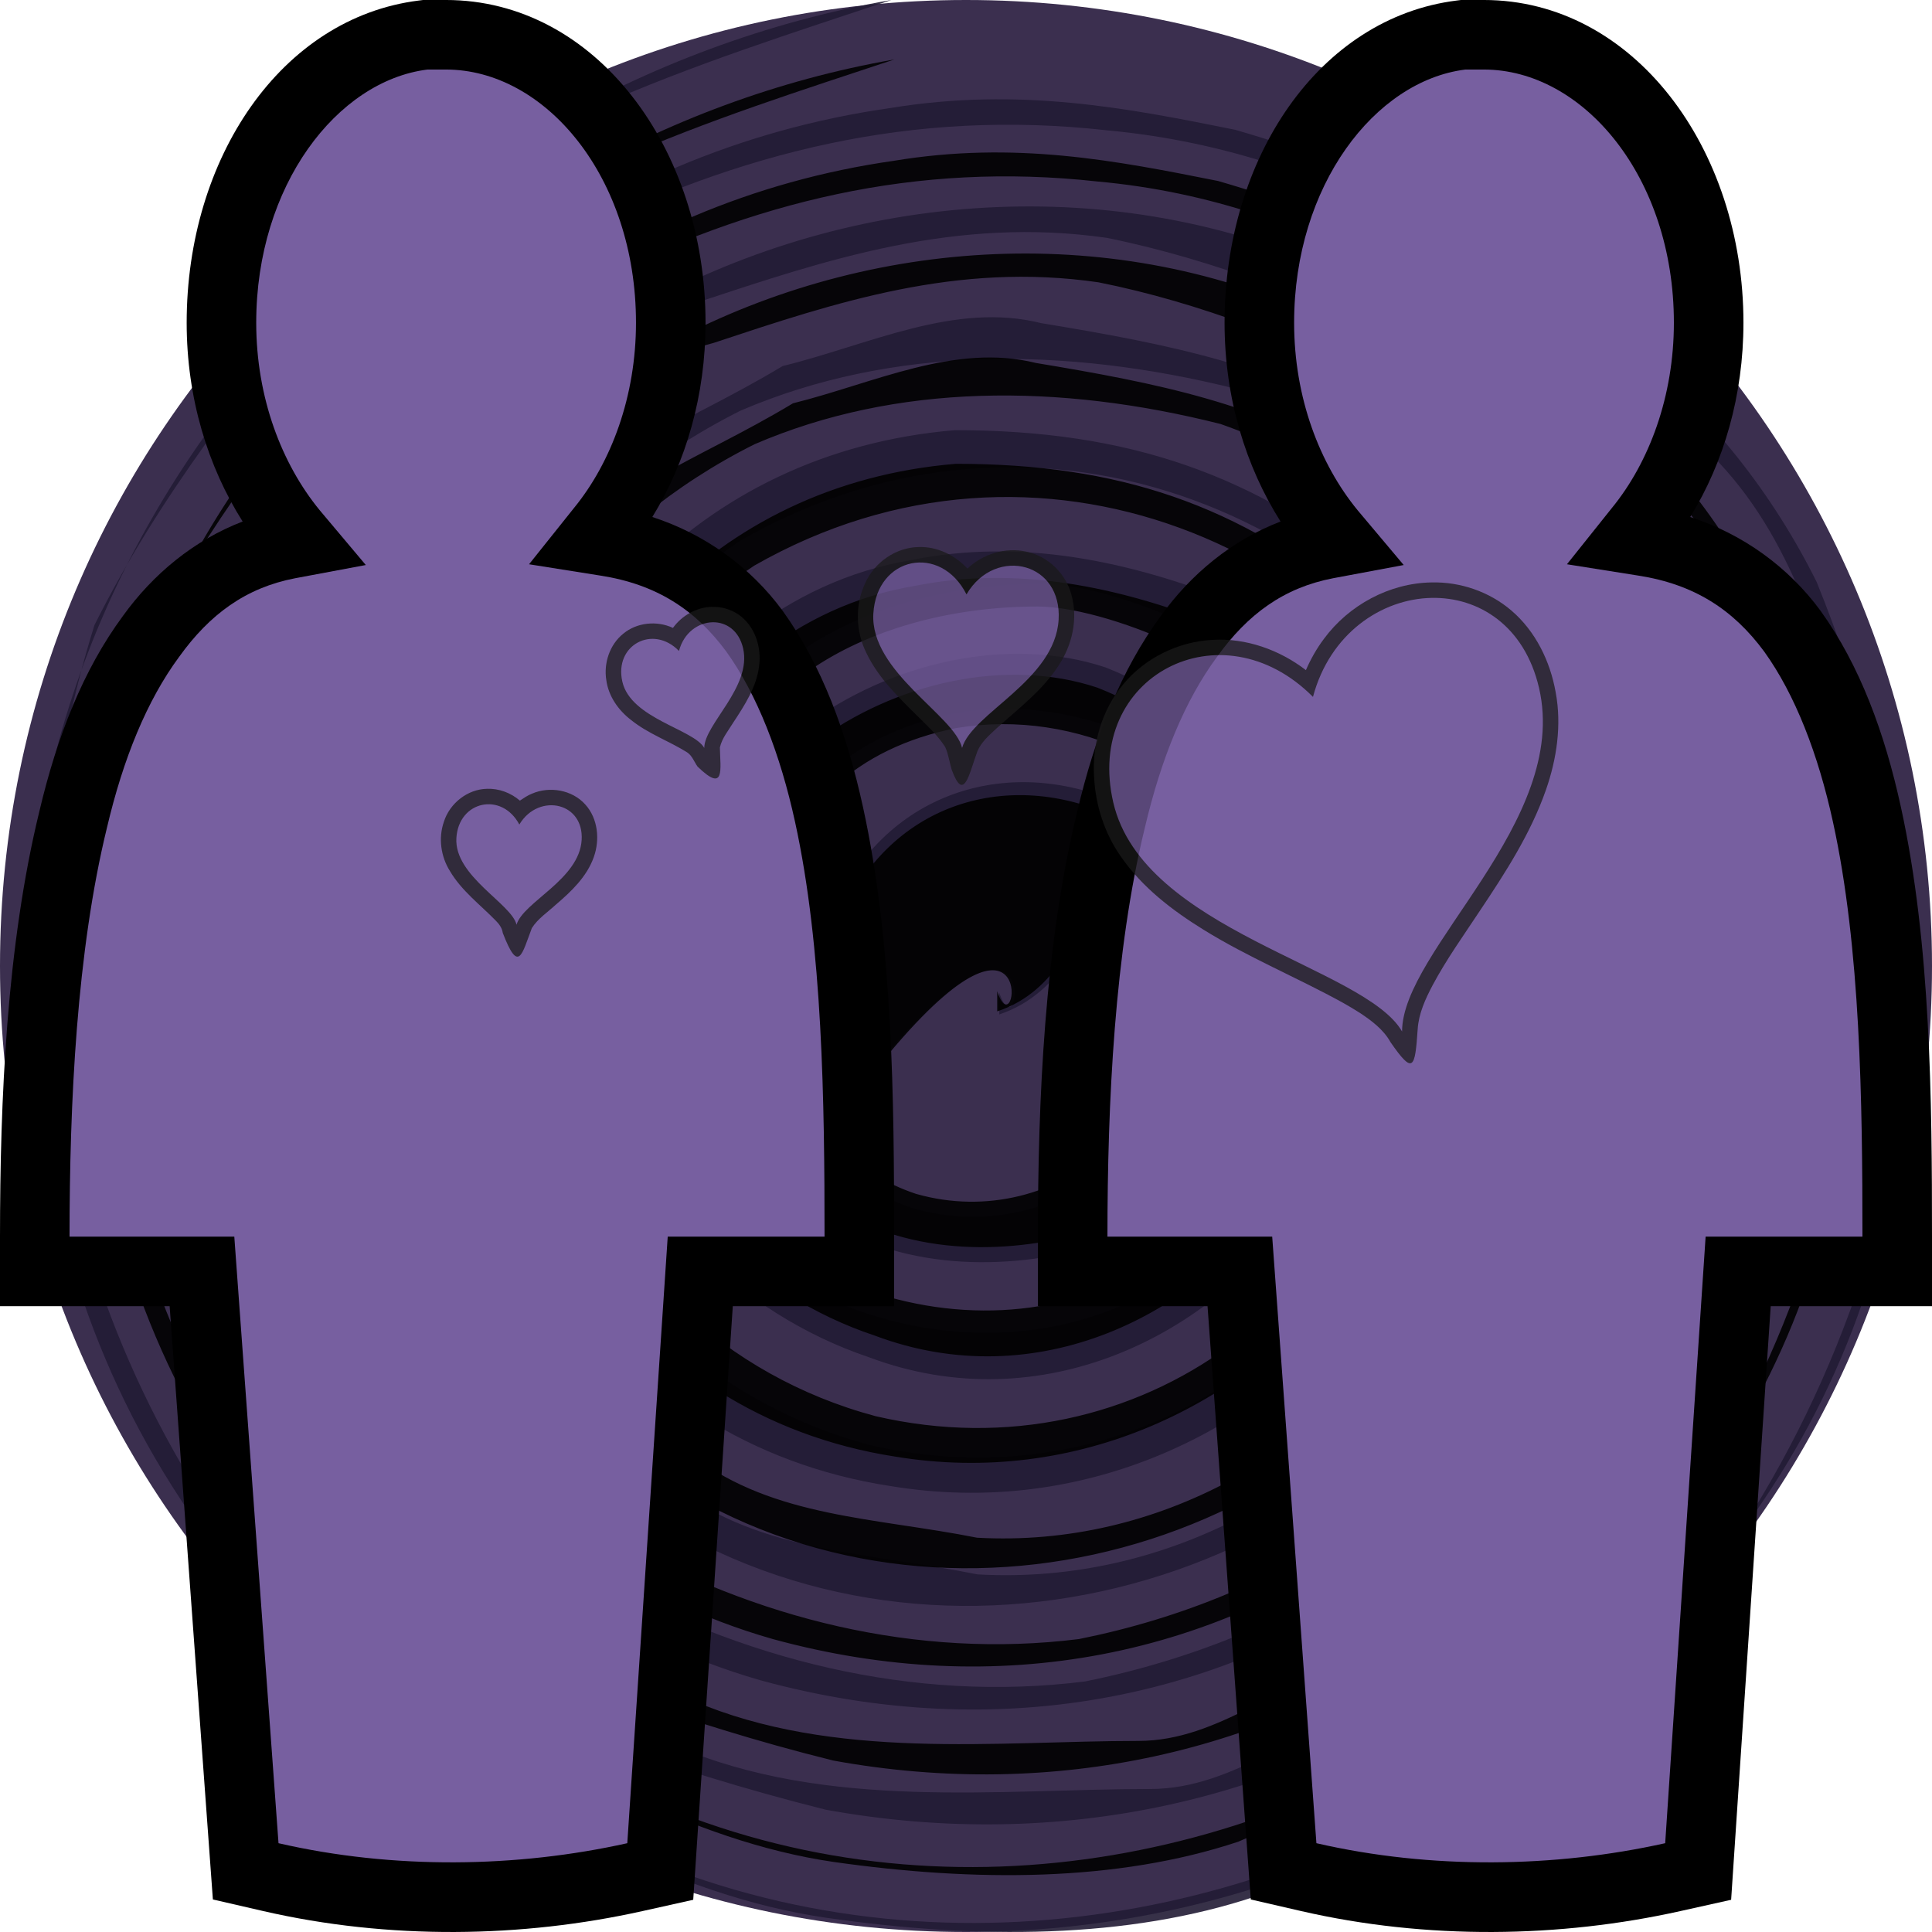 <svg height="500" viewBox="0 0 500 500" width="500" xmlns="http://www.w3.org/2000/svg" xmlns:xlink="http://www.w3.org/1999/xlink"><filter id="a" color-interpolation-filters="sRGB" height="1.06" width="1.028" x="-.014" y="-.03"><feGaussianBlur stdDeviation="1.675"/></filter><g transform="translate(-500)"><path d="m926.777 73.223c45.241 45.241 73.223 107.741 73.223 176.777 0 69.036-27.982 131.536-73.223 176.777-45.241 45.241-107.741 73.223-176.777 73.223-69.036 0-131.536-27.982-176.777-73.223-45.241-45.241-73.223-107.741-73.223-176.777 0-69.036 27.982-131.536 73.223-176.777 45.241-45.241 107.741-73.223 176.777-73.223 69.036 0 131.536 27.982 176.777 73.223z" fill="#3b2f4f"/><g transform="translate(500)"><path d="m230.649 0c-128.192 22.347-234.171 139.432-223.064 273.244 5.62 44.559 16.726 83.632 44.559 122.706l50.179 50.179c33.453 22.347 72.526 44.559 111.465 50.179 39.073 5.62 78.012 5.62 111.465-5.62 39.073-16.726 72.526-33.453 100.359-61.286 33.453-39.073 55.8-83.632 66.906-139.432v-61.286c-5.62-27.833-11.106-50.179-22.347-78.012-11.106-22.347-27.833-44.559-50.179-61.286-27.833-27.833-61.286-44.559-100.359-55.8-27.833-5.62-55.8-11.106-89.253-5.62-78.012 11.106-139.432 61.286-172.885 128.192-11.106 27.833-16.726 61.286-22.347 89.253 0 33.453 5.62 66.906 16.726 94.739 22.347 44.559 55.8 89.253 105.979 111.465 16.726 5.62 33.453 11.106 55.8 16.726 122.706 22.347 234.171-55.8 250.897-178.371 11.106-78.012-22.347-139.432-72.526-189.612-100.359-89.253-267.624-44.559-312.183 78.012-5.62 27.833-16.726 55.8-16.726 83.632 5.62 78.012 55.8 150.538 133.812 172.885 61.286 16.726 122.706 5.62 172.885-33.453 11.106-11.106 22.347-22.347 33.453-33.453 61.286-83.632 44.559-195.098-44.559-256.517-27.833-16.726-55.8-22.347-89.253-27.833-22.347-5.62-44.559 5.62-66.906 11.106-27.833 16.726-50.179 22.347-72.526 50.179-27.833 33.453-33.453 66.906-39.073 105.979 0 55.8 27.833 117.085 83.632 144.918 78.012 44.559 183.991 11.106 223.064-72.526 22.347-55.8 11.106-128.192-39.073-172.885-33.453-27.833-66.906-39.073-111.465-39.073-66.906 5.62-111.465 55.8-122.706 122.706-11.106 72.526 33.453 139.432 105.979 150.538 100.359 16.726 183.991-89.253 139.432-178.371-11.106-16.726-27.833-39.073-50.179-50.179-27.833-11.106-55.8-16.726-83.632-11.106-33.453 5.62-55.8 27.833-72.526 50.179-16.726 27.833-16.726 55.8-11.106 83.632 11.106 33.453 39.073 61.286 72.526 72.526 44.559 16.726 89.253-5.62 111.465-39.073 33.453-55.8 5.62-117.085-50.179-139.432-50.179-16.726-122.706 27.833-105.979 89.253 5.62 16.726 11.106 39.073 27.833 50.179 22.347 16.727 50.179 16.727 72.526 11.106 22.347-11.106 39.073-33.453 39.073-61.286-5.62-16.726-5.62-39.073-22.347-50.179-13.916-8.363-29.238-11.14-43.171-8.347-13.933 2.793-26.478 11.157-34.841 25.073-5.62 16.726-11.106 33.453 9.501 44.827 41.749-49.109 35.326.401 29.84-16.459v5.62c16.726-5.62 22.347-22.347 27.833-33.453 5.62 5.62 16.726 11.106 16.726 22.347 11.106 39.073-27.833 72.526-66.906 61.286-33.453-11.106-44.559-50.179-39.073-83.632 5.62-22.347 22.347-39.073 50.179-44.559 33.453-5.62 66.906 11.106 83.632 39.073 16.726 27.833 16.726 50.179 0 78.012-33.453 55.8-105.979 55.8-150.538 11.106-33.453-44.559-22.347-117.085 27.833-144.918 16.726-11.106 39.073-16.726 61.286-16.726 11.106 0 27.833 5.62 39.073 11.106 27.833 11.106 39.073 39.073 55.8 61.286 5.62 16.726 5.62 27.833 5.62 44.559-5.62 72.526-72.526 122.706-144.918 105.979-83.632-22.347-122.706-122.706-72.526-195.098 11.106-16.726 22.347-27.833 39.073-39.073 78.012-44.559 167.265-5.62 200.718 66.906 39.073 94.739-39.073 206.338-139.432 200.718-27.833-5.62-55.8-5.62-78.012-22.347-22.347-11.106-27.833-27.833-39.073-39.073-66.906-78.012-33.453-195.098 55.8-239.791 39.073-16.726 83.632-16.726 128.192-5.62 94.739 33.453 139.432 144.918 94.739 234.171-11.106 27.833-33.453 44.559-55.8 66.906-22.347 16.726-50.179 27.833-78.012 33.453-44.559 5.62-89.253-5.62-128.192-27.833-94.739-66.906-117.085-211.824-22.347-289.97 16.727-11.106 27.833-33.453 50.179-39.073 33.453-11.106 66.906-22.347 105.979-16.726 27.833 5.62 55.8 16.726 78.012 27.833 16.726 16.726 39.073 22.347 50.179 44.559 11.106 16.726 27.833 33.453 33.453 55.8 22.347 66.906 16.726 139.432-27.833 195.098-16.726 22.347-33.453 44.559-61.286 55.8-22.347 5.62-39.073 22.347-61.286 22.347-39.073 0-83.632 5.62-122.706-11.106-117.085-44.559-167.265-195.098-105.979-306.697 16.727-33.453 44.559-61.286 78.012-83.632 44.559-22.347 89.253-33.453 139.432-27.833 61.286 5.62 111.465 39.073 156.159 83.632 22.347 22.347 27.833 50.179 39.073 78.012 11.106 16.727 5.62 39.073 11.106 61.286 11.106 172.885-195.098 301.077-351.256 211.824-27.833-16.726-50.179-27.833-66.906-50.179-61.286-72.526-78.012-167.265-50.179-256.517 16.726-33.453 39.073-61.286 61.286-89.253 39.073-39.073 94.739-55.8 144.918-72.526" fill="#221b35" opacity=".9"/><path d="m231.451 15.388c-120.565 21.008-220.121 131.002-209.683 256.785 5.219 41.883 15.79 78.681 41.883 115.346 15.79 15.656 31.446 31.446 47.236 47.102 31.446 21.009 68.11 41.883 104.775 47.236 36.664 5.219 73.329 5.219 104.775-5.219 36.664-15.656 68.11-31.446 94.337-57.673 31.446-36.664 52.454-78.681 62.892-131.002v-57.673c-5.219-26.227-10.437-47.236-21.009-73.329-10.437-21.008-26.227-41.883-47.102-57.673-26.227-26.227-57.673-41.883-94.337-52.454-26.227-5.219-52.454-10.437-83.9-5.219-73.329 10.437-131.002 57.673-162.448 120.565-10.437 26.227-15.79 57.673-21.008 83.9 0 31.446 5.219 62.892 15.79 89.119 21.008 41.883 52.454 83.9 99.556 104.775 15.79 5.219 31.446 10.437 52.454 15.656 115.346 21.008 220.121-52.454 235.91-167.666 10.437-73.329-21.008-131.002-68.11-178.237-94.337-83.9-251.566-41.883-293.45 73.329-5.219 26.227-15.79 52.454-15.79 78.681 5.219 73.329 52.454 141.573 125.783 162.448 57.673 15.79 115.346 5.219 162.448-31.446 10.437-10.437 21.008-21.008 31.446-31.446 57.673-78.681 41.883-183.456-41.883-241.129-26.227-15.79-52.454-21.008-83.9-26.227-21.008-5.219-41.883 5.219-62.892 10.437-26.227 15.79-47.236 21.008-68.11 47.102-26.227 31.446-31.446 62.892-36.664 99.556 0 52.454 26.227 110.127 78.681 136.221 73.329 41.883 173.019 10.437 209.683-68.11 21.008-52.454 10.437-120.565-36.664-162.448-31.446-26.227-62.892-36.664-104.775-36.664-62.892 5.219-104.775 52.454-115.346 115.346-10.437 68.11 31.446 131.002 99.556 141.573 94.337 15.656 173.019-83.9 131.002-167.666-10.437-15.79-26.227-36.664-47.102-47.236-26.227-10.437-52.454-15.656-78.681-10.437-31.446 5.219-52.454 26.227-68.11 47.236-15.79 26.227-15.79 52.454-10.437 78.681 10.437 31.446 36.664 57.673 68.11 68.11 41.883 15.79 83.9-5.219 104.775-36.664 31.446-52.454 5.219-110.127-47.102-131.002-47.236-15.79-115.346 26.227-99.556 83.9 5.219 15.656 10.437 36.664 26.227 47.236 21.008 15.79 47.102 15.79 68.11 10.437 21.008-10.437 36.664-31.446 36.664-57.673-5.219-15.79-5.219-36.664-21.008-47.236-13.114-7.895-27.532-10.504-40.629-7.861-13.097 2.643-24.872 10.538-32.7 23.651-5.219 15.656-10.437 31.446 8.965 42.151 39.207-46.7 33.052-.268 27.967-16.057v5.219c15.79-5.219 21.008-21.008 26.227-31.446 5.219 5.219 15.656 10.437 15.656 21.008 10.437 36.664-26.227 68.11-62.892 57.673-31.446-10.437-41.883-47.236-36.664-78.681 5.219-21.008 21.008-36.664 47.102-41.883 31.446-5.219 62.892 10.437 78.681 36.664 15.656 26.227 15.656 47.236 0 73.329-31.446 52.454-99.556 52.454-141.573 10.437-31.446-41.883-21.008-110.127 26.227-136.221 15.79-10.437 36.664-15.656 57.673-15.656 10.437 0 26.227 5.219 36.664 10.437 26.227 10.437 36.664 36.664 52.454 57.673 5.219 15.79 5.219 26.227 5.219 41.883-5.219 68.11-68.11 115.346-136.221 99.556-78.681-21.008-115.346-115.346-68.11-183.456 10.437-15.656 21.008-26.227 36.664-36.664 73.329-41.883 157.229-5.219 188.675 62.892 36.664 89.119-36.664 193.893-131.002 188.675-26.227-5.219-52.454-5.219-73.329-21.008-21.008-10.437-26.227-26.227-36.664-36.664-62.892-73.329-31.446-183.456 52.454-225.339 36.664-15.79 78.681-15.79 120.565-5.219 89.119 31.446 131.002 136.221 89.119 220.121-10.437 26.227-31.446 41.883-52.454 62.892-21.008 15.79-47.236 26.227-73.329 31.446-41.883 5.219-83.9-5.219-120.565-26.227-89.119-62.892-110.127-199.112-21.008-272.575 15.656-10.437 26.227-31.446 47.102-36.664 31.446-10.437 62.892-21.008 99.556-15.656 26.227 5.219 52.454 15.656 73.329 26.227 15.656 15.79 36.664 21.008 47.102 41.883 10.437 15.79 26.227 31.446 31.446 52.454 21.008 62.892 15.79 131.002-26.227 183.456-15.79 21.008-31.446 41.883-57.673 52.454-21.008 5.219-36.664 21.008-57.673 21.008-36.664 0-78.681 5.219-115.346-10.437-110.127-41.883-157.229-183.456-99.556-288.231 15.79-31.446 41.883-57.673 73.329-78.681 41.883-21.008 83.9-31.446 131.002-26.227 57.673 5.219 104.775 36.664 146.792 78.681 21.009 21.008 26.227 47.102 36.664 73.329 10.437 15.79 5.219 36.664 10.437 57.673 10.437 162.448-183.456 283.012-330.248 199.112-26.227-15.656-47.236-26.227-62.892-47.236-57.673-68.11-73.329-157.229-47.236-241.129 15.79-31.446 36.664-57.673 57.673-83.9 36.664-36.664 89.119-52.454 136.221-68.11" opacity=".9"/></g></g><path d="m109.49-0-1.113.139c-35.629 4.458-60.066 40.775-60.066 83.385 0 19.508 5.479 37.195 14.486 51.443-12.609 4.838-23.194 13.618-30.967 24.416-10.304 13.973-17.073 31.179-21.65 50.631-8.455 34.617-10.18 74.687-10.18 110.023v18h43.902l11.191 153.543 12.947 2.982c32.663 7.522 67.068 6.964 98.215.029l13.152-2.928 10.24-153.627h41.744v-18c0-35.086-.286-75.752-8.045-111.15-4.176-19.161-10.62-36.66-20.768-50.77l-.066-.092-.068-.092c-8.197-11.098-19.847-19.657-33.623-24.133 8.712-14.15 13.771-31.484 13.771-50.277 0-45.167-28.486-83.523-67.189-83.523z"/><path d="m110.611 18c-23.373 2.925-44.301 29.979-44.301 65.523 0 19.474 6.65 36.591 16.429 48.523l11.931 14.182-18.288 3.423c-12.713 2.445-22.102 9.292-30.023 20.344-8.313 11.248-14.474 26.311-18.679 44.21-7.824 31.984-9.682 71.108-9.682 105.83h42.638l11.442 156.985c29.73 6.847 61.708 6.358 90.264 0l10.464-156.985h40.585c0-34.918-.489-74.727-7.628-107.297-3.814-17.508-9.779-32.962-17.799-44.112-8.019-10.857-18.092-17.41-32.566-19.66l-18.483-2.934 11.638-14.574c9.682-11.835 16.038-28.952 16.038-47.937 0-37.696-23.471-65.523-49.191-65.523z" fill="#775fa0" stroke-width="36"/><path d="m378.096-0-1.113.139c-35.629 4.458-60.066 40.775-60.066 83.385 0 19.508 5.481 37.195 14.488 51.443-12.609 4.838-23.196 13.618-30.969 24.416-10.31 13.981-17.081 31.198-21.658 50.664-8.448 34.609-10.17 74.665-10.17 109.99v18h43.902l11.191 153.543 12.945 2.982c32.663 7.522 67.069 6.964 98.217.029l13.152-2.928 10.24-153.627h41.744v-18c0-35.079-.287-75.735-8.041-111.129-4.176-19.17-10.62-36.676-20.771-50.791l-.068-.092-.066-.092c-8.197-11.098-19.849-19.658-33.625-24.133 8.712-14.15 13.773-31.484 13.773-50.277 0-45.167-28.488-83.523-67.191-83.523z"/><path d="m379.218 18c-23.373 2.925-44.301 29.979-44.301 65.523 0 19.474 6.65 36.591 16.429 48.523l11.931 14.182-18.288 3.423c-12.713 2.445-22.102 9.292-30.023 20.344-8.313 11.248-14.474 26.311-18.679 44.21-7.824 31.984-9.682 71.108-9.682 105.83h42.638l11.442 156.985c29.73 6.847 61.708 6.358 90.264 0l10.464-156.985h40.585c0-34.918-.489-74.727-7.628-107.297-3.814-17.508-9.779-32.962-17.799-44.112-8.019-10.857-18.092-17.41-32.566-19.66l-18.483-2.934 11.638-14.574c9.682-11.835 16.038-28.952 16.038-47.937 0-37.696-23.471-65.523-49.191-65.523z" fill="#775fa0" stroke-width="36"/><g opacity=".75"><path d="m237.795 141.576c-5.918.07-11.472 3.95-13.87 9.314-2.702 5.7-2.503 12.608.357 18.211 3.042 6.326 8.166 11.276 13.088 16.148 2.566 2.542 5.288 5.011 7.247 8.072.852 1.869 1.096 3.942 1.692 5.897 3.159 8.61 4.457 1.136 6.649-4.822.987-2.33 2.964-4.047 4.777-5.74 5.635-5.12 11.893-9.777 16.108-16.232 3.634-5.373 5.234-12.33 3.401-18.644-1.476-5.415-6.08-9.844-11.587-11.003-5.408-1.219-11.305.574-15.291 4.383-3.181-3.475-7.809-5.734-12.57-5.582zm132.623 9.158c-10.858.19-21.337 5.869-27.76 14.569-1.886 2.505-3.443 5.252-4.691 8.127-6.835-5.259-15.482-8.34-24.151-7.84-8.875.456-17.524 4.682-23.178 11.568-5.48 6.584-8.033 15.348-7.496 23.852.353 7.365 2.699 14.66 6.961 20.7 5.469 7.907 13.239 13.871 21.34 18.878 11.552 7.169 24.173 12.349 36.06 18.901 1.389.781 3.023 1.744 4.331 2.583 3.096 2.039 6.21 4.351 8.039 7.658 5.839 8.421 6.327 6.896 7.021-3.377.259-4.072 2.013-7.868 3.892-11.427 3.577-6.7 8.02-12.879 12.198-19.207 6.618-9.892 13.171-20.025 17.116-31.33 2.795-8.036 4.088-16.769 2.51-25.201-1.413-8.033-5.207-15.837-11.472-21.189-5.704-4.879-13.229-7.461-20.721-7.266zm-186.23 6.312c-3.955.119-7.729 2.265-10.027 5.457-4.124-1.933-9.336-1.438-12.867 1.502-3.51 2.819-5.09 7.608-4.382 12.002.554 4.165 3.124 7.822 6.416 10.33 4.378 3.542 9.779 5.41 14.512 8.377 1.308.872 1.807 2.44 2.685 3.675 7.222 6.995 5.875.642 5.78-4.947.553-2.413 2.199-4.376 3.468-6.45 2.954-4.496 6.038-9.218 6.7-14.683.647-4.9-1.134-10.355-5.304-13.24-2.032-1.4-4.519-2.108-6.982-2.023zm-58.137 47.096c-5.039.088-9.665 3.75-11.168 8.52-1.466 4.198-.807 8.991 1.545 12.74 2.988 5.108 7.811 8.688 11.879 12.862.88.872 1.634 1.924 1.811 3.179 4.112 10.664 4.916 5.583 7.527-1.264 1.57-2.459 4.069-4.086 6.181-6.034 4.001-3.41 8.026-7.222 9.833-12.295 1.629-4.516 1.113-10.046-2.22-13.677-3.376-3.764-9.21-4.755-13.786-2.762-1.112.433-2.162 1.168-3.107 1.789-2.335-2.006-5.405-3.167-8.494-3.059z" fill="#191919" filter="url(#a)" opacity="1"/><path d="m370.501 154.732c-12.979.257-26.33 9.208-30.703 25.623-23.73-23.873-59.293-5.308-51.673 27.373 7.735 33.169 65.115 42.47 74.73 59.227 0-21.146 43.497-54.306 35.445-88.922-3.747-16.102-15.608-23.541-27.799-23.3zm-104.919-7.841c-5.259-1.559-11.714.526-15.452 6.936-6.683-13.19-23.242-9.877-24.109 4.983-.879 15.082 21.112 26.409 22.966 34.762 2.547-8.981 24.06-17.474 24.985-33.211.43-7.32-3.451-12.005-8.391-13.47zm-120.739 61.789c-3.557-.956-7.919.478-10.439 4.702-4.534-8.525-15.726-6.173-16.294 3.528-.576 9.846 14.306 16.98 15.57 22.406 1.711-5.887 16.246-11.673 16.853-21.947.282-4.779-2.348-7.789-5.689-8.688zm39.59-47.641c-3.683.074-7.471 2.669-8.712 7.428-6.733-6.921-16.824-1.539-14.662 7.935 2.195 9.616 18.476 12.312 21.204 17.17 0-6.13 12.342-15.743 10.057-25.779-1.063-4.668-4.429-6.825-7.888-6.755z" fill="#775fa0" opacity="1"/></g></svg>